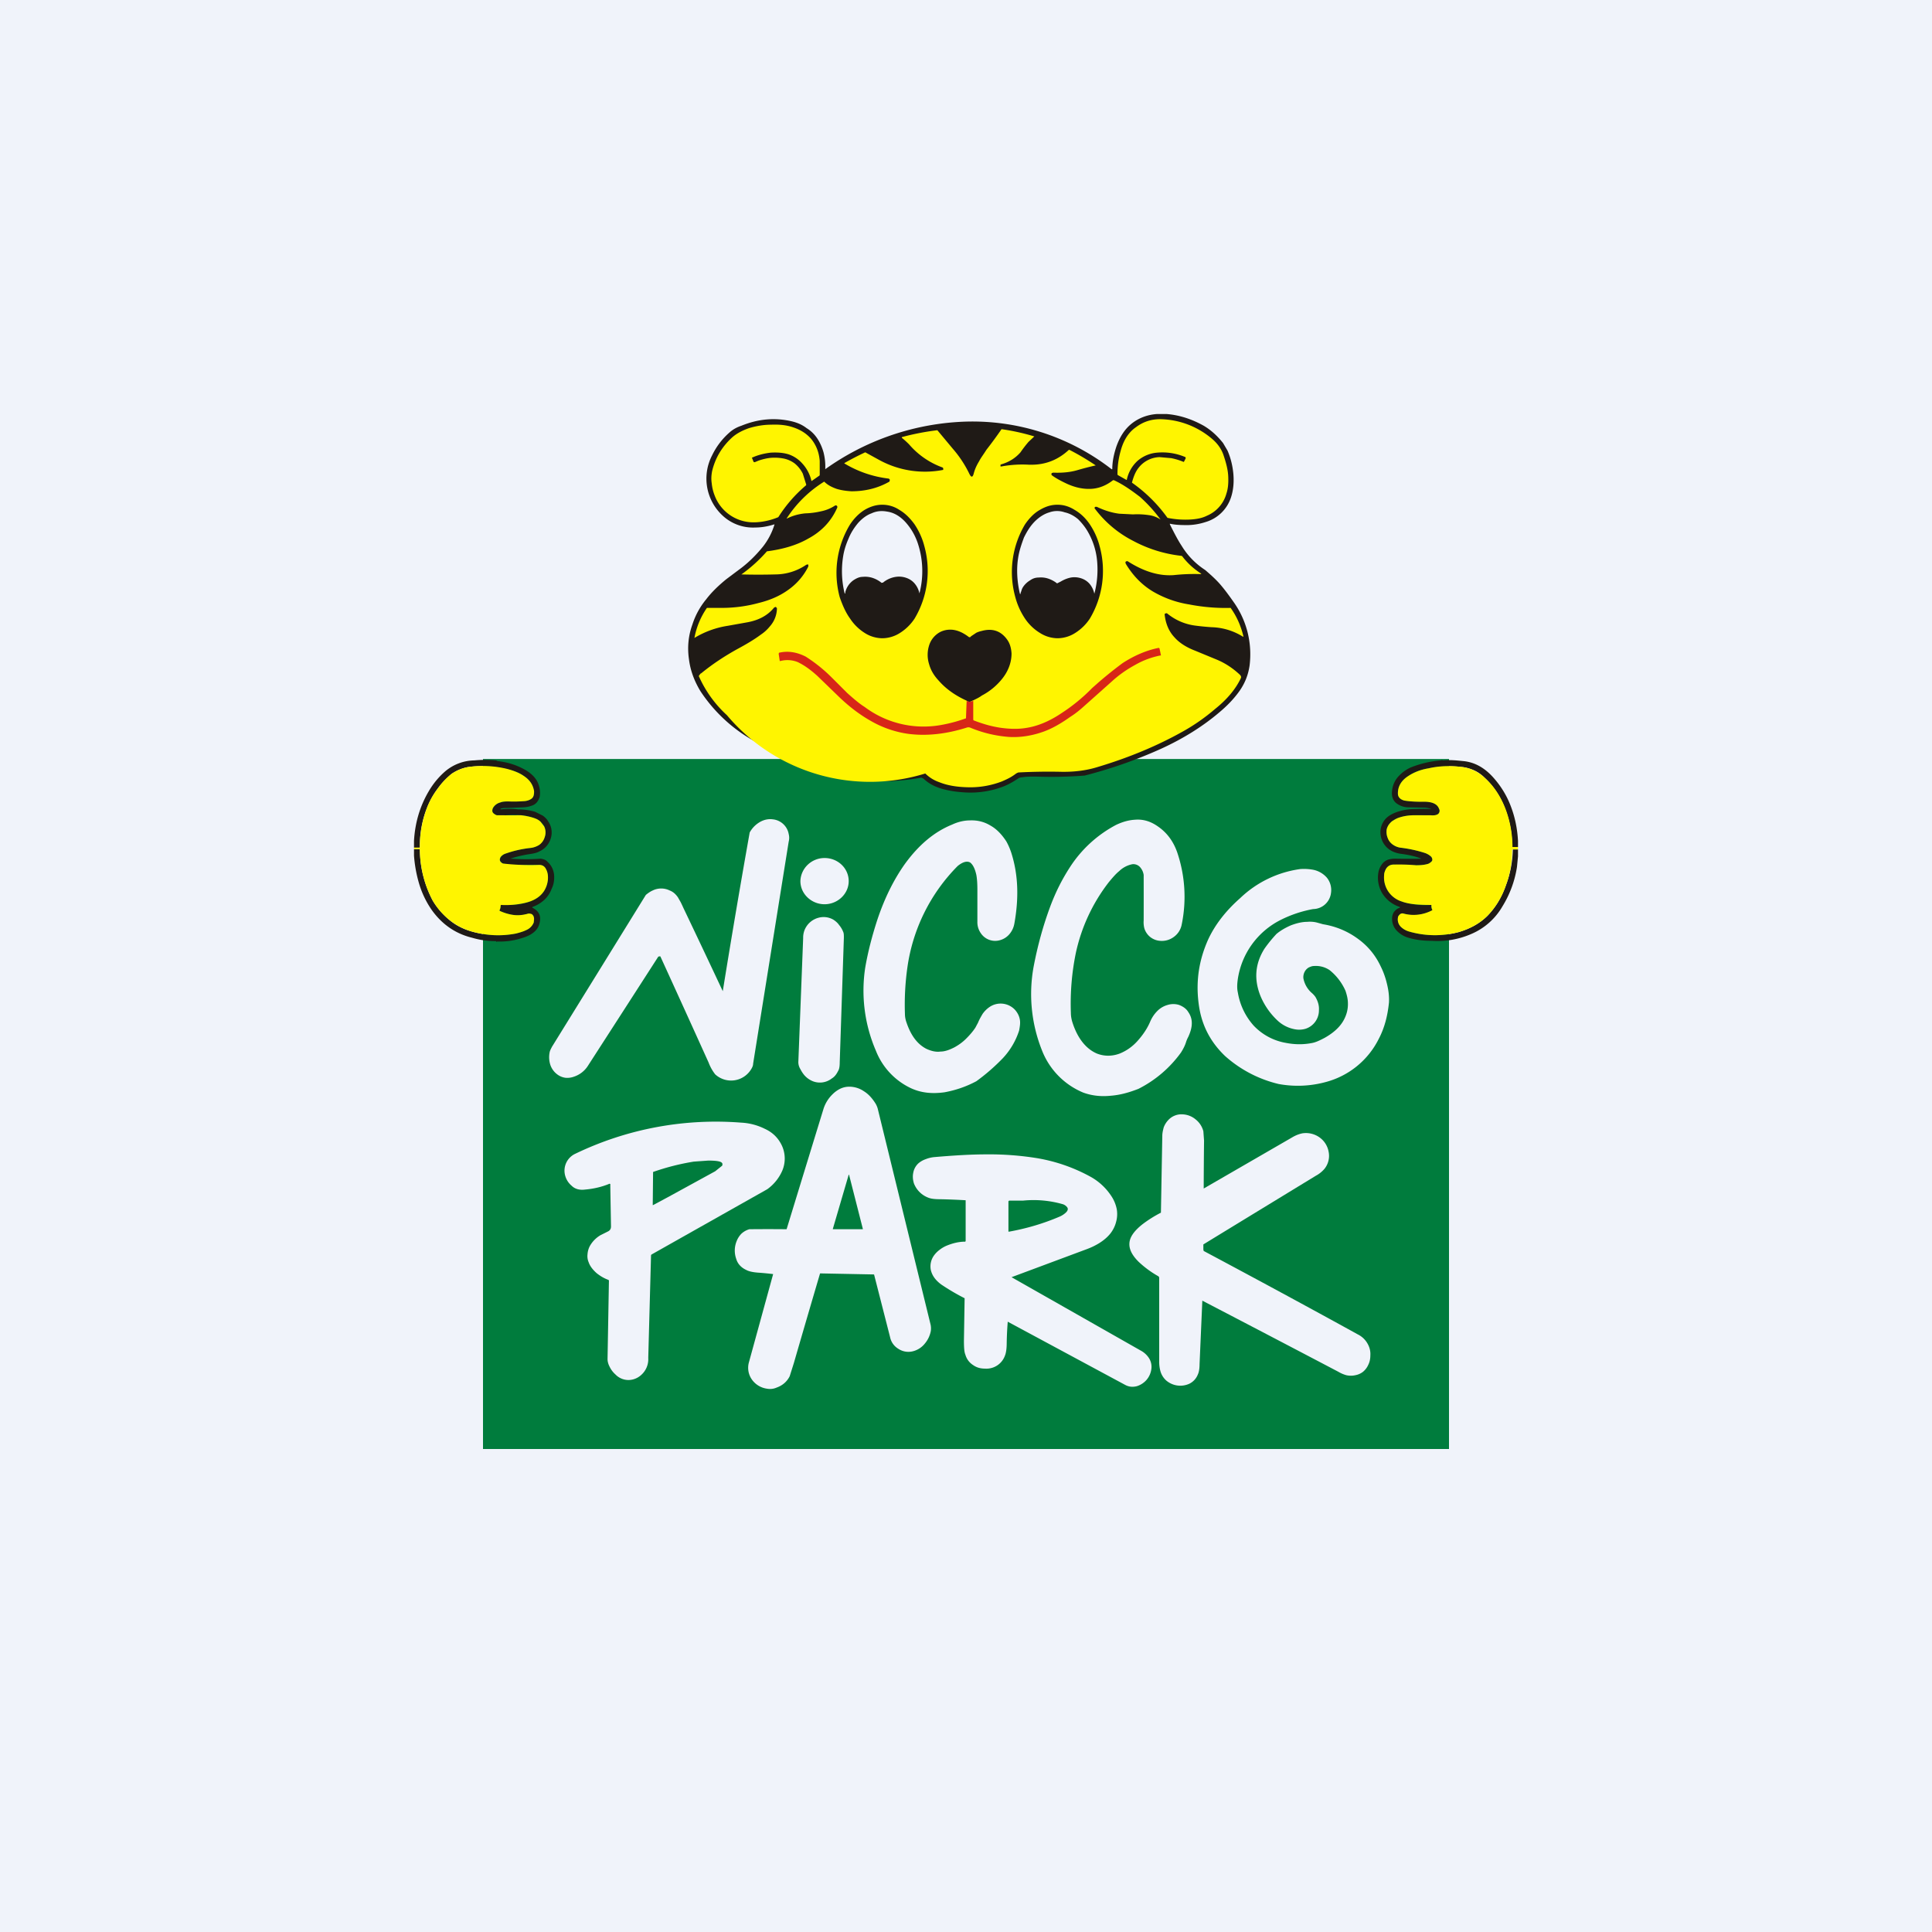 <!-- by TradingView --><svg width="56" height="56" viewBox="0 0 56 56" xmlns="http://www.w3.org/2000/svg"><path fill="#F0F3FA" d="M0 0h56v56H0z"/><path fill="#007C3D" d="M14 22h28v20H14z"/><path d="M33.54 12h.27c.38.03.74.15 1.08.34.22.13.4.3.56.5l.13.22c.1.23.15.46.17.68.02.24 0 .47-.07.68a1.1 1.1 0 0 1-.73.71 1.8 1.8 0 0 1-.51.09c-.17 0-.35 0-.53-.04v.02c.13.26.24.47.34.62a2.18 2.18 0 0 0 .68.7c.14.12.3.26.44.42.12.14.24.3.38.5.2.28.33.57.41.88.08.32.1.64.06.97-.04.27-.13.5-.28.72-.16.23-.36.44-.6.64-.47.4-1.04.76-1.7 1.06a13.54 13.54 0 0 1-2.2.77 12.35 12.35 0 0 1-1.41.03c-.15 0-.29 0-.4.02a.22.22 0 0 0-.11.03c-.15.1-.32.2-.5.26a2.66 2.66 0 0 1-1.16.14 2.8 2.8 0 0 1-.57-.1c-.2-.06-.37-.15-.51-.28a.2.2 0 0 0-.08-.04 6.3 6.3 0 0 1-4.45-.83l-.51-.3a4.47 4.47 0 0 1-1.44-1.38c-.18-.3-.29-.6-.33-.92-.05-.34-.02-.68.1-1.01.08-.25.21-.5.4-.73.16-.21.36-.4.58-.58l.36-.27c.25-.18.48-.4.7-.67a1.97 1.97 0 0 0 .34-.65h-.01c-.19.06-.37.09-.55.09a1.29 1.29 0 0 1-.95-.35 1.46 1.46 0 0 1-.3-1.74 2.07 2.07 0 0 1 .5-.66c.11-.1.23-.16.35-.2.49-.2.97-.24 1.45-.13.17.04.31.1.44.2.13.08.23.18.31.3.08.12.14.26.18.4a1.67 1.67 0 0 1 .05.5v-.01a7.41 7.41 0 0 1 3.87-1.37 6.57 6.57 0 0 1 4.43 1.37h.02c0-.23.05-.45.12-.66.1-.28.24-.5.44-.66.2-.16.45-.26.74-.28Z" fill="#1F1A16"/><path d="M34.36 13.25a1.7 1.7 0 0 0-.82-.13.99.99 0 0 0-.57.24 1.03 1.03 0 0 0-.31.55h-.01l-.25-.14-.01-.02c0-.23.03-.46.09-.67.08-.31.23-.55.45-.7.2-.15.43-.23.7-.23a2.38 2.38 0 0 1 1.49.56c.17.14.29.31.35.5.07.21.12.4.13.58.01.19 0 .36-.05.51a.98.98 0 0 1-.57.65c-.14.07-.3.1-.5.11a2.58 2.58 0 0 1-.64-.05 4.31 4.31 0 0 0-1.03-1.02c.05-.19.11-.33.2-.44a.8.8 0 0 1 .6-.3l.34.03a1.88 1.88 0 0 1 .36.11l.01-.01.05-.1-.01-.03ZM21.87 13.4l.12-.05c.12-.04.24-.07.36-.08.13-.01.25 0 .36.02a.8.8 0 0 1 .32.14c.1.08.18.18.24.3l.1.32-.01.02a4 4 0 0 0-.8.92c-.24.1-.49.15-.72.15a1.2 1.2 0 0 1-1.13-.79 1.28 1.28 0 0 1-.08-.34c-.02-.13-.01-.24.01-.35.09-.38.28-.7.57-.97.13-.12.3-.21.5-.28.2-.06.42-.1.64-.1.24-.01.45.01.65.08.21.07.38.18.51.33.14.17.23.38.25.64v.4c0 .02-.01.03-.03.04l-.2.14h-.01a1.1 1.1 0 0 0-.26-.5.93.93 0 0 0-.4-.27c-.16-.05-.33-.06-.52-.05-.17.02-.35.06-.53.14-.01 0-.02.01-.01.02l.04.1c0 .01.02.02.03.01ZM29 13.5v.02h.03a3.32 3.32 0 0 1 .8-.05h.07c.42 0 .78-.15 1.08-.43H31a7.47 7.47 0 0 1 .76.45 8.8 8.8 0 0 0-.54.14c-.21.06-.44.08-.69.07l-.04.01c-.01.01-.02.03-.01.05v.01c.12.09.27.17.44.25.24.11.47.16.7.15.23-.01.45-.1.64-.25h.03c.26.12.5.29.75.48a4.27 4.27 0 0 1 .6.66.79.79 0 0 0-.35-.13 2.22 2.22 0 0 0-.45-.02l-.4-.02c-.23-.03-.44-.1-.65-.2h-.04c-.03.02-.03.04-.01.06a3.21 3.21 0 0 0 1.11.93 3.85 3.85 0 0 0 1.38.43c.02 0 .04.01.05.03.14.18.3.33.51.47.04.02.04.03-.01.03a5.64 5.64 0 0 0-.76.03c-.42.03-.86-.1-1.33-.4a.04.04 0 0 0-.04 0 .04.04 0 0 0-.03.03l.01.04c.2.33.45.6.78.8a3 3 0 0 0 1.06.38 5.5 5.5 0 0 0 1.2.1c.18.25.3.53.37.82 0 .02 0 .02-.02.01a1.8 1.8 0 0 0-.9-.27 7.08 7.08 0 0 1-.5-.05 1.6 1.6 0 0 1-.79-.35.04.04 0 0 0-.04 0c-.02 0-.04.02-.03.05.03.25.12.47.28.64.14.16.34.29.6.39l.63.26c.24.1.47.25.67.44.03.03.04.06.03.09-.15.32-.4.62-.75.9-.28.24-.59.46-.93.65-.73.41-1.56.76-2.5 1.04-.33.1-.69.14-1.07.13a16.66 16.66 0 0 0-1.2.02.31.31 0 0 0-.08.04c-.13.1-.26.16-.4.22a2.55 2.55 0 0 1-.9.17c-.34 0-.65-.04-.92-.15a1.06 1.06 0 0 1-.4-.25 5.42 5.42 0 0 1-5.75-1.69 3.4 3.4 0 0 1-.8-1.1c-.02-.03-.01-.05 0-.06l.04-.05h.01c.33-.27.68-.5 1.04-.7.26-.14.5-.28.7-.43.09-.06.18-.14.26-.24a.8.8 0 0 0 .2-.51c0-.01 0-.02-.02-.03 0-.02-.02-.02-.04-.01a.08.08 0 0 0-.03.02c-.18.22-.44.36-.78.42l-.56.1a2.62 2.62 0 0 0-.96.35v-.01a2.26 2.26 0 0 1 .36-.86h.43c.37 0 .73-.05 1.06-.14.33-.08.61-.2.85-.37.26-.18.46-.41.6-.69v-.03c0-.02 0-.03-.02-.03l-.04.01a1.6 1.6 0 0 1-.9.28 17.81 17.81 0 0 1-.98 0 4.31 4.31 0 0 0 .74-.67c.47-.06.87-.18 1.2-.37.39-.21.67-.51.84-.9v-.03a.06.06 0 0 0-.03-.03h-.03c-.12.08-.26.14-.41.17a2.28 2.28 0 0 1-.46.06c-.2.02-.37.07-.53.15h-.01a3.47 3.47 0 0 1 1.09-1.07c.1.1.22.16.36.21.13.04.27.06.43.07.38 0 .75-.08 1.1-.28l.01-.03v-.03a.06.06 0 0 0-.05-.03 3.21 3.21 0 0 1-1.27-.44l.01-.01a8.07 8.07 0 0 1 .6-.31l.4.22a2.76 2.76 0 0 0 1.86.29v-.04a.04.04 0 0 0-.02-.03 2.31 2.31 0 0 1-.97-.67 2.74 2.74 0 0 0-.15-.14l-.06-.05v-.02a7.37 7.37 0 0 1 1.03-.2l.45.54c.2.23.36.48.48.73.05.1.09.1.12 0 .03-.12.08-.24.16-.37.05-.1.13-.2.21-.33a12.2 12.2 0 0 0 .44-.6 6.28 6.28 0 0 1 .95.21l-.17.16a3.57 3.57 0 0 0-.23.3c-.14.16-.32.28-.56.35l-.02.01v.03Z" fill="#FFF500"/><path d="M25.57 18.5a.96.96 0 0 1-.5-.15 1.4 1.4 0 0 1-.43-.42c-.13-.18-.22-.39-.3-.62a2.7 2.7 0 0 1 .3-2.11c.12-.18.26-.32.42-.42.17-.1.34-.15.51-.15.18 0 .35.05.5.15.17.1.31.24.44.42.12.18.22.39.28.62a2.7 2.7 0 0 1-.28 2.11 1.4 1.4 0 0 1-.43.42.96.96 0 0 1-.5.15ZM30.65 18.5a.96.96 0 0 1-.5-.15 1.4 1.4 0 0 1-.44-.42c-.12-.18-.22-.39-.28-.62a2.7 2.7 0 0 1 .28-2.11c.13-.19.27-.33.43-.42.17-.1.33-.15.51-.15s.34.05.5.15c.17.1.31.23.44.42.12.18.22.39.28.62a2.7 2.7 0 0 1-.28 2.11 1.4 1.4 0 0 1-.43.42.96.96 0 0 1-.51.15Z" fill="#1F1A16"/><path d="M25.56 16.9a.82.82 0 0 0-.27-.15.7.7 0 0 0-.28-.03c-.1 0-.18.04-.26.09a.6.6 0 0 0-.25.36v.02c0 .02-.01.02-.02 0a2.7 2.7 0 0 1-.04-1.07c.03-.19.09-.36.16-.52.07-.17.17-.32.28-.45.11-.12.24-.22.38-.27.15-.07.3-.08.46-.05.2.03.38.14.54.32.14.16.25.34.33.56a2.56 2.56 0 0 1 .06 1.49.64.64 0 0 0-.15-.3.55.55 0 0 0-.23-.15.63.63 0 0 0-.3-.03.76.76 0 0 0-.38.17h-.03ZM29.65 17.02a.38.38 0 0 0-.04.09l-.03.09c0 .03-.01.03-.02 0-.08-.35-.1-.7-.05-1.02.03-.21.1-.41.17-.6.1-.2.2-.36.35-.5.12-.11.25-.19.39-.23.14-.05.3-.05.44 0 .14.03.27.1.39.2.1.1.2.22.28.36a2.06 2.06 0 0 1 .27.85 2.72 2.72 0 0 1-.08.95.65.65 0 0 0-.14-.29.55.55 0 0 0-.25-.16.62.62 0 0 0-.29-.02c-.1.02-.2.06-.3.12a3.76 3.76 0 0 0-.1.05.85.85 0 0 0-.26-.14.68.68 0 0 0-.27-.03c-.1 0-.18.03-.25.08a.64.64 0 0 0-.21.2Z" fill="#F0F3FA"/><path d="M28.2 20.3c-.07.05-.13.05-.18.01-.33-.15-.6-.34-.81-.58-.14-.15-.23-.3-.28-.48a.9.9 0 0 1 0-.54.66.66 0 0 1 .34-.4.66.66 0 0 1 .43-.04c.13.03.26.1.39.2h.03l.03-.03.15-.1a.7.7 0 0 1 .15-.05c.32-.09.57 0 .75.26.07.1.11.23.12.39 0 .24-.08.49-.26.72a1.85 1.85 0 0 1-.6.5c-.08.06-.17.1-.25.14Z" fill="#1F1A16"/><path d="M28.02 20.31c.05.04.11.04.19 0v.55l.01.02c.26.1.5.17.75.21.27.04.53.05.77.01.34-.05.69-.2 1.03-.43a5.16 5.16 0 0 0 .88-.72 11.55 11.55 0 0 1 .89-.73c.34-.22.69-.37 1.04-.44.01 0 .02 0 .03.02l.04.19V19h-.02c-.25.05-.5.14-.74.28-.22.12-.44.27-.65.46l-.83.74c-.1.09-.23.2-.39.3-.28.2-.56.36-.84.45-.3.1-.62.15-.94.13a3.62 3.62 0 0 1-1.12-.27.15.15 0 0 0-.1 0c-.6.19-1.17.25-1.7.18a3 3 0 0 1-1.09-.38c-.3-.17-.61-.4-.92-.7l-.62-.6c-.2-.18-.38-.31-.57-.4a.8.8 0 0 0-.5-.03h-.02v-.01l-.03-.2.01-.03c.26-.06.51-.02.77.11a4.4 4.4 0 0 1 .76.61l.45.45c.18.16.34.3.5.4a2.85 2.85 0 0 0 2.24.52 4.23 4.23 0 0 0 .7-.19 49.83 49.83 0 0 1 .02-.52Z" fill="#D72618"/><path d="M41.8 22.02c0 .01 0 .02.03.02.19-.02.38 0 .58.02.32.03.6.18.85.45.22.24.4.52.52.83.13.33.2.67.22 1.03v.18H43.83v-.01c0-.39-.07-.75-.2-1.09a2.32 2.32 0 0 0-.59-.9c-.1-.1-.2-.17-.31-.22a1.16 1.16 0 0 0-.37-.1 3.12 3.12 0 0 0-.95.04c-.25.04-.45.12-.6.23-.2.13-.3.3-.29.52 0 .05.03.1.07.13a.3.3 0 0 0 .15.06c.13.02.3.03.5.02.26 0 .42.07.47.21.03.06.02.1-.02.15-.05.04-.12.05-.23.05a4.96 4.96 0 0 0-.45-.01c-.16 0-.3.02-.43.06a.67.67 0 0 0-.2.09.48.48 0 0 0-.13.13.38.38 0 0 0-.06.17c0 .07 0 .14.03.2a.4.4 0 0 0 .15.2.5.5 0 0 0 .22.09c.25.03.48.08.7.15.07.02.12.05.17.1a.1.1 0 0 1 .05.13l-.05.05a.2.2 0 0 1-.07.04c-.1.03-.21.04-.34.04a5.09 5.09 0 0 1-.65-.02.25.25 0 0 0-.24.15.44.44 0 0 0-.04.15v.15c.04.3.21.5.51.62a2.25 2.25 0 0 0 .86.1v.02c0 .04 0 .09.03.12v.02l-.01.01c-.3.13-.57.16-.82.08a.11.11 0 0 0-.11.02.14.14 0 0 0-.06.1.3.3 0 0 0 .08.26c.06.06.14.1.24.14a2.69 2.69 0 0 0 1.43.02c.35-.1.63-.26.85-.48.23-.24.41-.53.53-.88a3.12 3.12 0 0 0 .2-1.04H44v.2l-.03.31a3.05 3.05 0 0 1-.42 1.14 1.9 1.9 0 0 1-.9.8 2.46 2.46 0 0 1-1.16.2c-.25 0-.48-.03-.7-.1a.75.75 0 0 1-.31-.2.49.49 0 0 1-.13-.33c0-.07.01-.13.05-.2.04-.05.09-.1.15-.12.04-.01.04-.03 0-.04a.93.93 0 0 1-.48-.38.88.88 0 0 1-.12-.59.56.56 0 0 1 .1-.25.36.36 0 0 1 .21-.15.82.82 0 0 1 .23-.02 19.8 19.8 0 0 0 .71 0c.02 0 .02 0 0 0-.17-.07-.36-.11-.58-.14a.85.85 0 0 1-.23-.06.61.61 0 0 1-.37-.48.57.57 0 0 1 .24-.56c.09-.06.2-.11.32-.14.13-.04.28-.06.45-.06a4.83 4.83 0 0 1 .46 0 .68.68 0 0 0-.2-.04l-.48-.01a.57.57 0 0 1-.35-.13c-.09-.08-.13-.2-.11-.35a.72.72 0 0 1 .17-.4c.1-.11.21-.2.36-.27a3.02 3.02 0 0 1 .88-.21.1.1 0 0 0 .05-.02ZM14.38 22.04l.04.02c.27.03.5.1.7.2.27.13.44.3.5.51.04.13.04.24.02.34-.04.11-.1.2-.22.24a.8.8 0 0 1-.24.05l-.49.02c-.06 0-.12 0-.18.02v.02c.2-.02.37-.02.51 0 .19 0 .35.03.49.07l.22.11c.07.05.12.1.16.17a.56.56 0 0 1 .08.47.6.6 0 0 1-.34.4c-.07.04-.16.06-.3.08a3.38 3.38 0 0 0-.54.13h.05a6 6 0 0 0 .83 0c.09.01.16.04.2.09.11.1.17.22.19.37.01.13 0 .27-.07.41a.83.83 0 0 1-.22.33c-.09.08-.2.15-.34.2v.02c.2.1.27.25.2.48-.05.18-.22.32-.5.4a2.04 2.04 0 0 1-.7.1h-.02l-.03.01v-.02c-.24 0-.46-.03-.7-.1-.49-.12-.88-.4-1.17-.81a2.68 2.68 0 0 1-.36-.75 3.83 3.83 0 0 1-.15-.82v-.19h.16l.01.01a3.22 3.22 0 0 0 .37 1.48c.13.22.3.41.48.56.2.17.43.28.69.35.41.11.82.13 1.23.05.13-.03.23-.06.31-.1a.4.4 0 0 0 .22-.22.27.27 0 0 0 .01-.1.2.2 0 0 0-.02-.1.12.12 0 0 0-.07-.05.16.16 0 0 0-.1 0 .93.93 0 0 1-.41.03 1.3 1.3 0 0 1-.4-.12v-.02a.34.34 0 0 0 .03-.13v-.02h.02c.27 0 .5 0 .7-.06.25-.06.44-.18.54-.35.06-.1.1-.2.1-.3a.52.52 0 0 0-.04-.32c-.04-.09-.11-.13-.2-.13a7.09 7.09 0 0 0-.65.01 1.98 1.98 0 0 1-.4-.05.2.2 0 0 1-.06-.05c-.04-.04-.04-.08 0-.14a.3.3 0 0 1 .14-.1c.22-.08.45-.13.7-.16a.6.6 0 0 0 .27-.1.42.42 0 0 0 .16-.22.4.4 0 0 0-.02-.32.44.44 0 0 0-.1-.12.5.5 0 0 0-.14-.09 1.35 1.35 0 0 0-.43-.1 2.72 2.72 0 0 0-.45 0 17.7 17.7 0 0 1-.25 0 .22.22 0 0 1-.09-.05.11.11 0 0 1-.04-.07c0-.03.01-.07.03-.1.05-.08.11-.12.2-.15a.82.82 0 0 1 .25-.03l.46-.01c.1-.01.16-.04.2-.08.06-.05.08-.12.07-.21a.62.62 0 0 0-.3-.44c-.13-.1-.3-.16-.51-.2a3 3 0 0 0-1.08-.06c-.19.03-.35.1-.5.2a2.46 2.46 0 0 0-.7.95 3 3 0 0 0-.22 1.17c0 .01 0 .02-.02.02H12v-.2c.03-.52.17-1 .43-1.44.13-.22.28-.4.46-.56a1.34 1.34 0 0 1 .86-.33 3.35 3.35 0 0 1 .63 0Z" fill="#1F1A16"/><path d="M12 24.61v-.04h.15c.02 0 .02 0 .02-.02a3.14 3.14 0 0 1 .22-1.17c.08-.2.18-.37.3-.52.11-.17.25-.31.4-.43.15-.1.31-.17.5-.2a3 3 0 0 1 1.08.05c.2.05.38.12.51.21.18.12.27.26.3.44 0 .1-.01.16-.06.21-.05.04-.12.07-.21.08-.15.01-.3.02-.46.01-.1 0-.18 0-.25.03a.34.34 0 0 0-.2.14.17.17 0 0 0-.03.1c0 .04.02.06.04.08.03.02.05.04.09.05h.1a22.02 22.02 0 0 0 .6 0c.16.02.3.05.43.1.05.02.1.05.14.09l.1.13a.4.4 0 0 1 .02.31.42.42 0 0 1-.16.23.6.6 0 0 1-.27.09 3.2 3.2 0 0 0-.7.16.3.3 0 0 0-.15.1c-.03.06-.03.1 0 .14a.2.2 0 0 0 .07.05 7.06 7.06 0 0 0 1.05.04c.09 0 .16.04.2.13.05.09.06.2.05.31a.76.76 0 0 1-.1.3c-.11.18-.3.3-.56.36a2.45 2.45 0 0 1-.7.06l-.01.02c0 .05-.01.1-.03.13v.02c.13.06.26.1.4.12.15.02.28 0 .4-.03a.16.16 0 0 1 .11 0c.03 0 .05.03.07.06a.2.2 0 0 1 .02.09l-.01.1a.4.4 0 0 1-.22.22c-.08.04-.18.07-.3.1-.42.08-.83.06-1.24-.05a1.82 1.82 0 0 1-.69-.35 2.03 2.03 0 0 1-.48-.56 3.22 3.22 0 0 1-.37-1.47l-.01-.02H12ZM44 24.55v.07h-.16l-.01.01c0 .37-.06.71-.18 1.03-.12.35-.3.64-.53.88-.22.22-.5.38-.85.48a2.69 2.69 0 0 1-1.43-.02.56.56 0 0 1-.24-.14.3.3 0 0 1-.08-.26c0-.04.03-.07.06-.1a.11.11 0 0 1 .1-.02 1.14 1.14 0 0 0 .84-.1.25.25 0 0 1-.03-.13v-.02h-.02c-.35 0-.63-.02-.84-.1a.73.73 0 0 1-.51-.77c0-.06.02-.1.04-.15.05-.1.13-.15.24-.15a5.74 5.74 0 0 1 .65.02c.13 0 .24-.01.34-.04a.2.2 0 0 0 .07-.04.14.14 0 0 0 .05-.05.1.1 0 0 0 0-.07.14.14 0 0 0-.05-.07.54.54 0 0 0-.17-.09 3.77 3.77 0 0 0-.7-.15.5.5 0 0 1-.22-.09.4.4 0 0 1-.15-.2.46.46 0 0 1-.03-.2c0-.06.03-.12.06-.17.04-.05.08-.1.14-.13a.67.67 0 0 1 .19-.09c.13-.04.27-.06.43-.06h.45c.1.01.18 0 .23-.04.04-.04.05-.1.02-.15-.05-.14-.21-.21-.47-.2-.2 0-.37-.01-.5-.03a.3.3 0 0 1-.15-.06.18.18 0 0 1-.07-.13c-.01-.21.09-.39.29-.52.15-.1.35-.19.6-.23.3-.07.62-.08.95-.04a1.16 1.16 0 0 1 .68.32c.26.23.46.54.6.9a3.16 3.16 0 0 1 .2 1.1H44Z" fill="#FFF500"/><path d="M20.95 28.73a291.5 291.5 0 0 1 .78-4.6.79.79 0 0 1 .29-.3c.12-.07.25-.1.39-.08a.52.52 0 0 1 .45.42c.02.08.02.15 0 .23l-1.03 6.43c0 .05-.02.1-.05.15a.68.68 0 0 1-1.05.16 1.28 1.28 0 0 1-.19-.34 790.14 790.14 0 0 0-1.4-3.08h-.03l-.03.01a2843 2843 0 0 1-2.05 3.18.76.76 0 0 1-.4.3.55.55 0 0 1-.24.03.5.5 0 0 1-.24-.1.57.57 0 0 1-.2-.28.72.72 0 0 1-.02-.35c.01-.06.04-.11.07-.17a6989.16 6989.16 0 0 0 2.72-4.4c.06-.05.13-.1.2-.13a.56.56 0 0 1 .49 0c.1.04.17.1.24.2l.08.14a4.62 4.62 0 0 1 .08.17 353.26 353.26 0 0 1 1.14 2.41ZM31.4 31.67a2.18 2.18 0 0 1-1.2-1.23 4.4 4.4 0 0 1-.24-2.42c.12-.63.28-1.2.48-1.74.16-.43.35-.8.57-1.14a3.58 3.58 0 0 1 1.34-1.23c.19-.09.37-.14.55-.15.24-.02.46.05.67.2.26.18.44.43.55.74a4 4 0 0 1 .13 2.11.57.57 0 0 1-.23.35.58.58 0 0 1-.4.11.52.52 0 0 1-.28-.11.52.52 0 0 1-.17-.25.7.7 0 0 1-.02-.23 242.52 242.52 0 0 0 0-1.32.44.44 0 0 0-.1-.22.26.26 0 0 0-.23-.09.76.76 0 0 0-.38.2c-.1.08-.2.2-.3.32a5.1 5.1 0 0 0-.96 2.07 7.3 7.3 0 0 0-.14 1.72c0 .1.02.2.05.29.15.46.4.76.71.89.21.08.43.08.65 0 .2-.08.39-.21.55-.4.14-.16.26-.34.34-.53a.96.96 0 0 1 .2-.3.67.67 0 0 1 .3-.18.56.56 0 0 1 .34 0c.1.04.2.1.26.2.14.2.14.43 0 .73a.83.83 0 0 0-.06.14c-.03.1-.08.2-.15.31A3.42 3.42 0 0 1 33 31.56c-.28.11-.54.18-.8.2-.29.03-.55 0-.8-.09ZM28.12 25c-.09-.05-.21-.02-.36.1a5.2 5.2 0 0 0-1.46 2.95 7.7 7.7 0 0 0-.07 1.34c0 .09.02.18.05.26.13.38.32.62.57.75.13.06.27.1.41.08.13 0 .26-.05.4-.12.11-.06.23-.14.34-.25.1-.1.19-.2.27-.32l.08-.15c.04-.1.09-.18.13-.25a.79.79 0 0 1 .2-.2.57.57 0 0 1 .74.08c.07.08.12.17.14.28.02.1 0 .21-.02.32a2.12 2.12 0 0 1-.47.8 5.76 5.76 0 0 1-.77.67c-.3.16-.6.26-.92.32-.36.05-.68.02-.98-.12a2.01 2.01 0 0 1-1.01-1.08 4.4 4.4 0 0 1-.31-2.42c.08-.46.2-.92.35-1.38.21-.63.48-1.17.8-1.62.4-.55.85-.93 1.37-1.14.17-.08.35-.12.51-.12.22-.01.42.04.6.15.18.1.33.26.46.46.05.09.1.2.14.32.2.62.23 1.3.09 2.07a.64.64 0 0 1-.12.27.55.55 0 0 1-.29.2.5.5 0 0 1-.56-.2.55.55 0 0 1-.1-.33v-.93c0-.18-.01-.32-.03-.43-.04-.18-.1-.3-.18-.36ZM23.9 26.21c.38 0 .7-.3.7-.67 0-.37-.31-.67-.7-.67-.38 0-.69.3-.7.67 0 .37.32.67.7.67ZM35.02 27.23c.2-.43.51-.83.93-1.2a3.13 3.13 0 0 1 1.74-.84c.13-.01.26 0 .37.02a.71.71 0 0 1 .4.23.57.57 0 0 1 .12.44.53.53 0 0 1-.52.47 3.48 3.48 0 0 0-.95.32 2.3 2.3 0 0 0-1.23 1.7c-.02.14-.03.27 0 .4a1.9 1.9 0 0 0 .46.96 1.68 1.68 0 0 0 .94.5c.26.05.51.05.76 0 .1-.02.21-.07.36-.15.3-.17.5-.37.6-.62a.93.93 0 0 0 .07-.38c0-.12-.03-.24-.07-.36a1.59 1.59 0 0 0-.46-.6.71.71 0 0 0-.45-.12c-.06 0-.1.02-.15.04a.31.31 0 0 0-.13.14.33.33 0 0 0-.03.18.75.75 0 0 0 .23.41c.06.05.1.1.12.13.07.12.11.25.1.38a.56.56 0 0 1-.39.54.65.65 0 0 1-.27.02.99.99 0 0 1-.53-.25 2.06 2.06 0 0 1-.5-.71c-.2-.49-.16-.95.11-1.38a3.94 3.94 0 0 1 .35-.43c.12-.1.26-.18.42-.25.16-.06.32-.1.47-.1.1-.01.2 0 .28.02l.18.05c.37.06.7.2.98.4.3.21.53.48.69.82.08.16.14.33.18.5.05.2.07.38.06.55-.04.39-.13.74-.3 1.06a2.4 2.4 0 0 1-1.52 1.24 3.08 3.08 0 0 1-1.38.06 3.57 3.57 0 0 1-1.55-.81c-.45-.43-.7-.94-.77-1.55-.08-.65.02-1.25.28-1.83ZM23.31 31.16a.93.93 0 0 1-.11-.17.39.39 0 0 1-.06-.2l.14-3.6a.6.6 0 0 1 .04-.23.6.6 0 0 1 .41-.36.56.56 0 0 1 .43.06c.06.04.12.09.16.15a.7.7 0 0 1 .12.2c.02.04.02.1.02.17l-.12 3.61c0 .1-.01.17-.03.22-.05.1-.1.19-.2.25a.56.56 0 0 1-.55.08.65.65 0 0 1-.25-.18ZM34.85 37.7l-.08 1.84c0 .13-.02.24-.05.3a.5.5 0 0 1-.25.27.63.63 0 0 1-.66-.09.57.57 0 0 1-.17-.26 1.01 1.01 0 0 1-.04-.3v-2.42a.06.06 0 0 0-.03-.05 2.9 2.9 0 0 1-.57-.42c-.22-.22-.3-.42-.25-.62.04-.15.16-.3.36-.46a3.55 3.55 0 0 1 .54-.34l.04-2.23c0-.08.02-.16.04-.24a.62.62 0 0 1 .12-.2.52.52 0 0 1 .43-.18.63.63 0 0 1 .38.15.64.64 0 0 1 .22.34l.02.27a159.26 159.26 0 0 0-.01 1.39l2.56-1.48c.1-.06.2-.1.3-.12a.68.68 0 0 1 .5.12.65.65 0 0 1 .26.41.6.6 0 0 1-.12.5.87.87 0 0 1-.25.2 3328.81 3328.81 0 0 0-3.26 1.99v.15l.01.04c1.5.8 3 1.61 4.47 2.42.12.06.21.15.27.25.06.1.1.22.09.36 0 .1-.02.19-.06.27a.55.55 0 0 1-.15.2.51.51 0 0 1-.22.1.6.6 0 0 1-.27 0 .97.97 0 0 1-.23-.1 1217.1 1217.1 0 0 0-3.94-2.06Z" fill="#F0F3FA"/><path fill-rule="evenodd" d="M16.96 34.48c.23-.02.47-.07.71-.17l.02.01v.08l.02 1.15c0 .07-.03.12-.1.15l-.2.1a.84.84 0 0 0-.32.33.6.6 0 0 0-.06.22c-.01.08 0 .16.03.23.04.12.12.22.23.32.1.08.21.15.35.2l.01.02-.04 2.27c0 .06.01.1.03.16.05.12.11.21.2.29a.52.52 0 0 0 .52.14.56.56 0 0 0 .23-.13.61.61 0 0 0 .2-.49l.08-2.95c0-.02 0-.04.02-.05a8987.73 8987.73 0 0 1 3.35-1.89 1.3 1.3 0 0 0 .44-.55.9.9 0 0 0-.01-.7c-.1-.22-.26-.39-.5-.5a1.73 1.73 0 0 0-.69-.18 9.38 9.38 0 0 0-4.8.9.54.54 0 0 0-.3.63.58.58 0 0 0 .19.3c.1.1.24.13.39.11Zm2.4.22a1108.38 1108.38 0 0 0 1.37-.75l.2-.16a.06.06 0 0 0 .01-.04c0-.02 0-.03-.02-.05-.04-.04-.17-.06-.39-.06l-.42.03a6.84 6.84 0 0 0-1.18.3l-.01.96h.01l.43-.23Z" fill="#F0F3FA"/><path fill-rule="evenodd" d="M22 36.89a9.17 9.17 0 0 1 .41.04l-.7 2.55a.59.59 0 0 0 .06.47.64.64 0 0 0 .45.3c.1.02.2.01.29-.03.17-.06.3-.17.38-.33l.12-.38a550.2 550.2 0 0 1 .76-2.6l1.54.03c.02 0 .03 0 .03.02l.46 1.8a.51.51 0 0 0 .23.33.53.53 0 0 0 .42.08.64.64 0 0 0 .36-.23.79.79 0 0 0 .17-.36.52.52 0 0 0-.01-.2l-1.52-6.21a.6.6 0 0 0-.07-.18c-.1-.16-.21-.28-.34-.36a.75.75 0 0 0-.47-.13.61.61 0 0 0-.24.07.84.84 0 0 0-.2.15 1.02 1.02 0 0 0-.26.42 3131.01 3131.01 0 0 0-1.07 3.49 49.7 49.7 0 0 0-1.08 0 .57.57 0 0 0-.23.13.63.63 0 0 0-.14.22.72.72 0 0 0-.01.51c.04.14.14.25.29.32.07.04.2.07.37.08Zm2.6-2.84-.46 1.57v.01h.87v-.01l-.4-1.57h-.01ZM29.18 38.93a9.69 9.69 0 0 1 .03-.62l3.4 1.83c.11.06.22.07.34.04.1-.03.2-.09.28-.18a.6.6 0 0 0 .14-.3.47.47 0 0 0-.07-.34.64.64 0 0 0-.23-.21 16359.86 16359.86 0 0 0-3.75-2.13l2.2-.82a2 2 0 0 0 .33-.16c.13-.08.24-.17.33-.28.08-.1.14-.22.17-.34a.84.84 0 0 0 .02-.37 1.05 1.05 0 0 0-.17-.4 1.71 1.71 0 0 0-.57-.53 4.9 4.9 0 0 0-1.57-.55 8.7 8.7 0 0 0-1.47-.11c-.44 0-.94.03-1.52.08a.9.9 0 0 0-.24.06.65.65 0 0 0-.21.12.49.49 0 0 0-.15.28c-.02.1-.01.2.02.3a.72.72 0 0 0 .43.42c.08.03.19.04.33.04a18.4 18.4 0 0 1 .74.03v1.18l-.01.02c-.2 0-.38.05-.55.12a.93.93 0 0 0-.2.12.75.75 0 0 0-.15.15.54.54 0 0 0-.1.43c.04.17.14.3.3.42a6.33 6.33 0 0 0 .68.4l-.02 1.23c0 .2.01.33.04.4.04.14.12.24.23.31.1.07.21.1.34.1a.57.57 0 0 0 .58-.38c.03-.07.05-.2.05-.36Zm.07-3.23c.5-.09.98-.23 1.45-.43a.64.64 0 0 0 .18-.11c.07-.06.09-.12.05-.17a.26.26 0 0 0-.14-.09 3.07 3.07 0 0 0-1.13-.1H29.25l-.02.02v.88h.02Z" fill="#F0F3FA"/></svg>